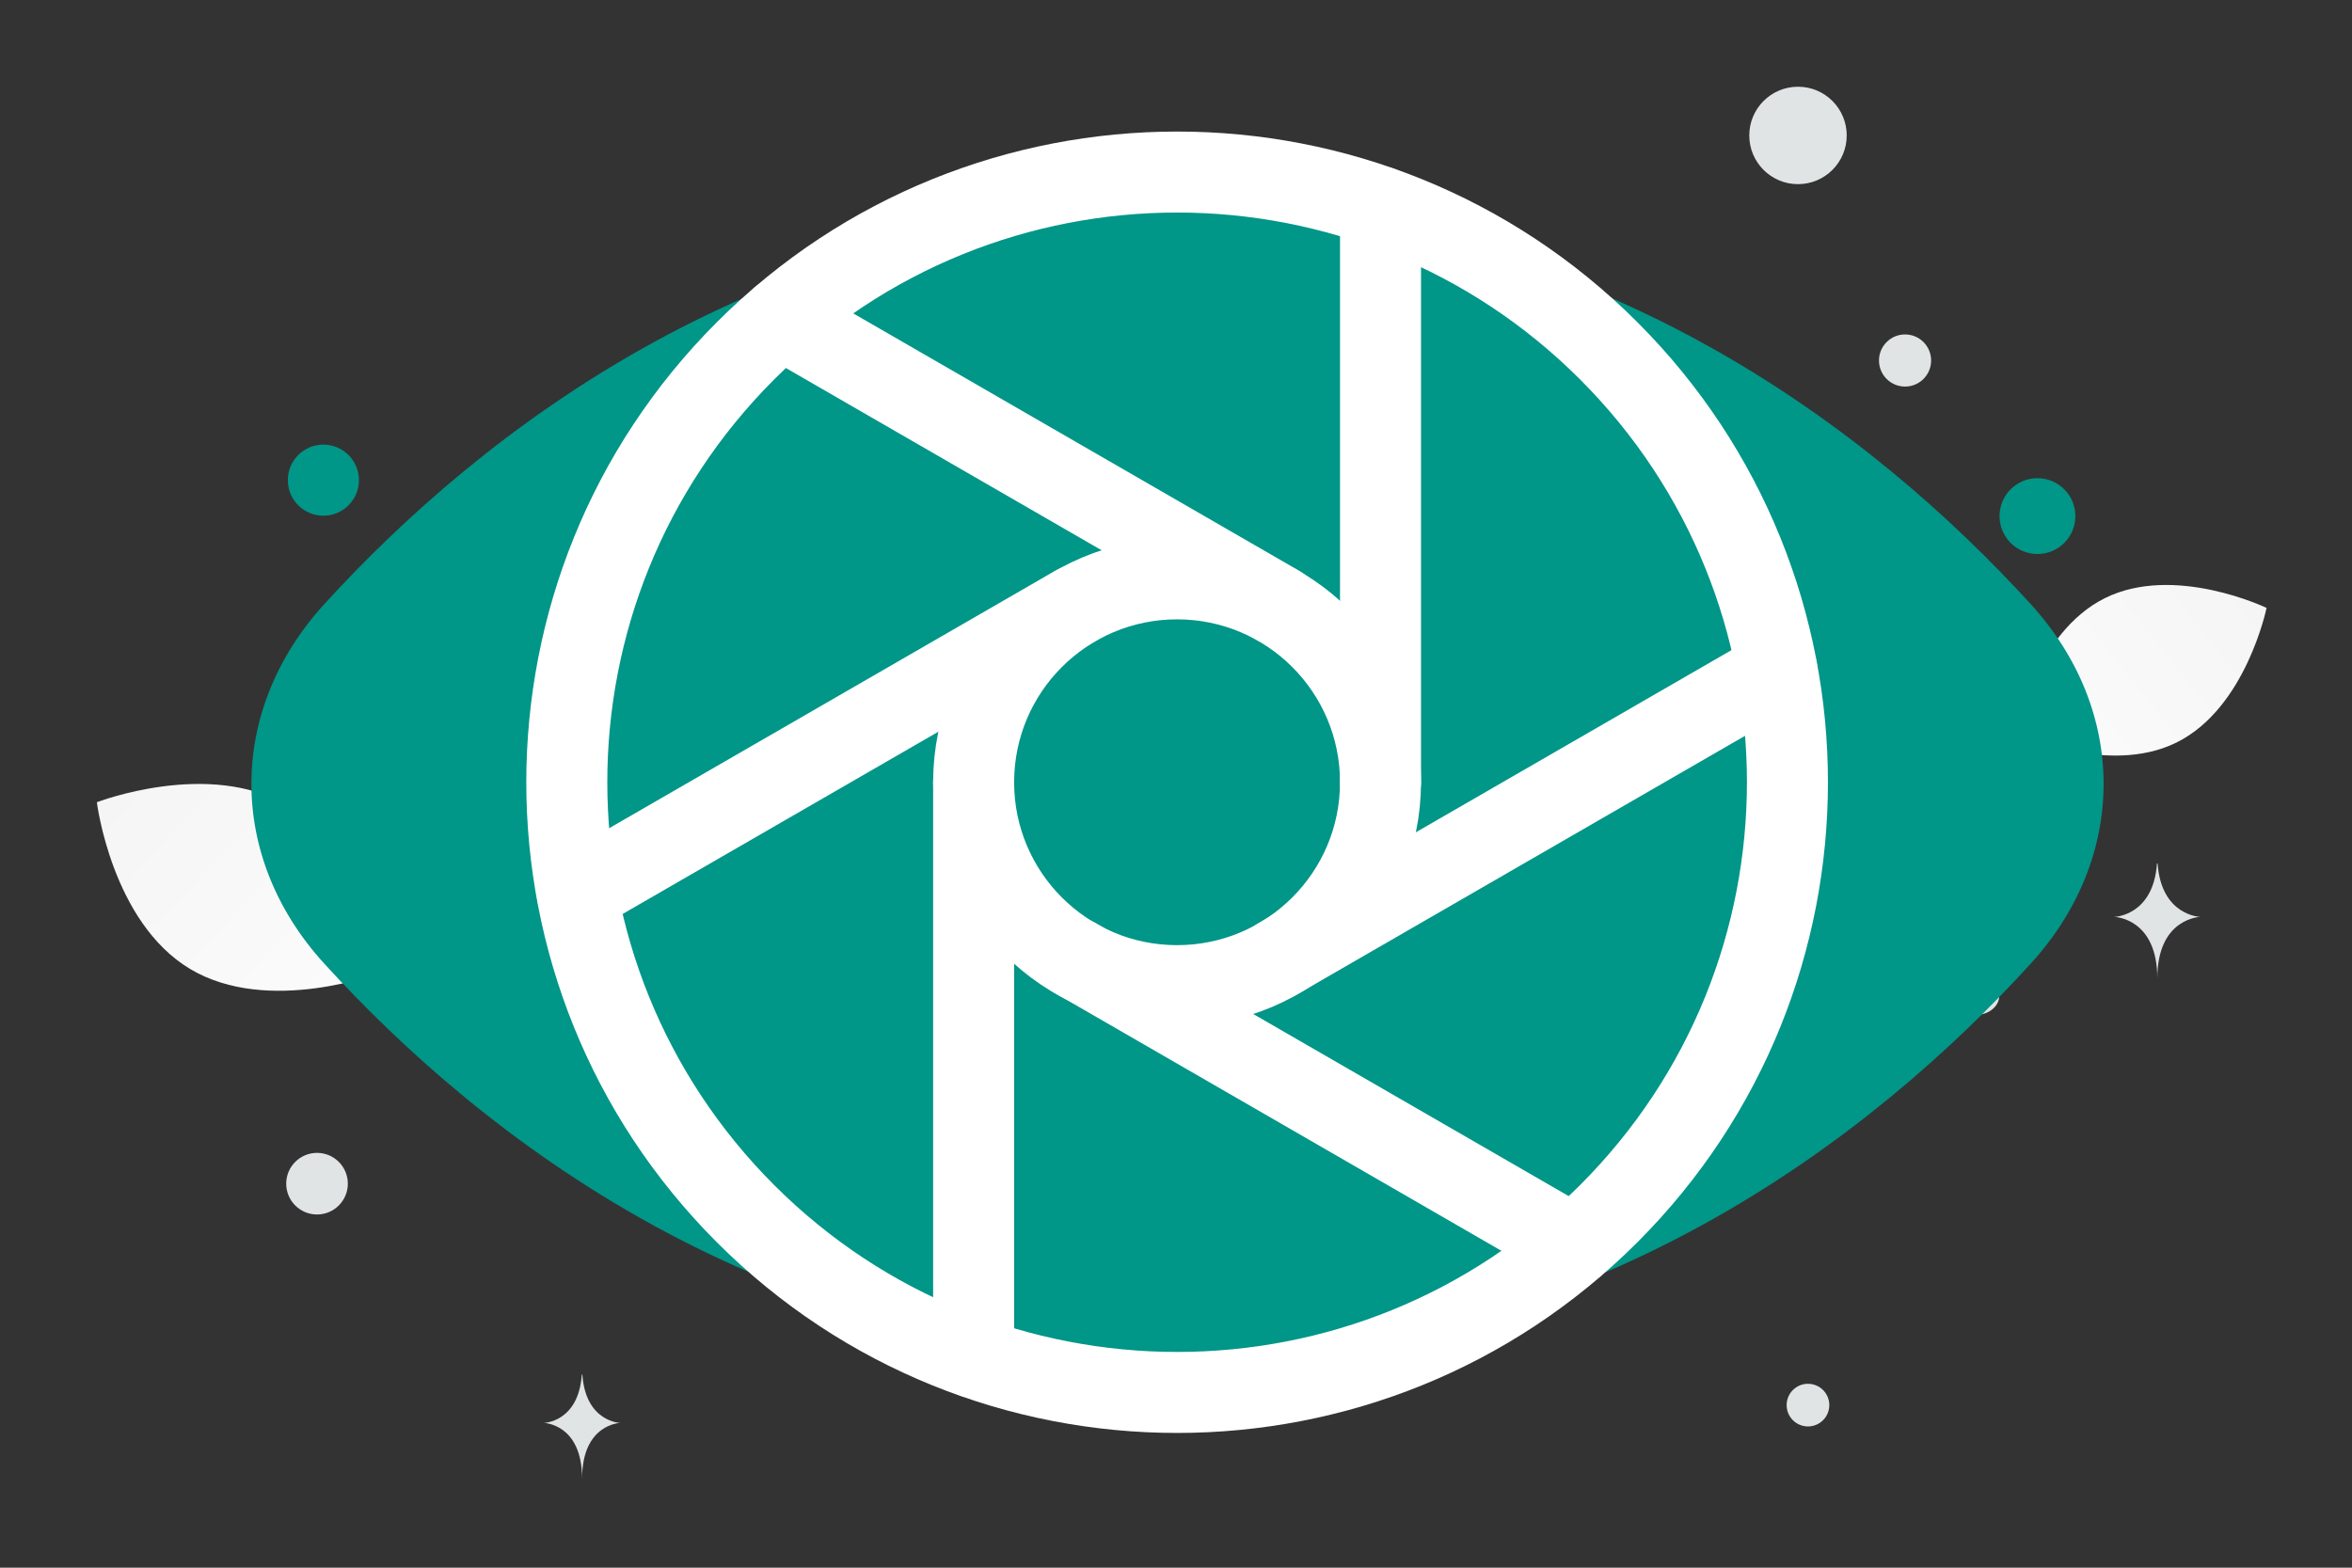 <svg width="900" height="600" viewBox="0 0 900 600" fill="none" xmlns="http://www.w3.org/2000/svg"><rect x="0" y="0" width="900" height="600" fill="#333333" stroke="none"/><path fill="transparent" d="M0 0h900v600H0z"/><path d="M832.892 284.16c-26.575 13.183-61.847-3.768-61.847-3.768s7.839-38.316 34.428-51.48c26.575-13.183 61.833 3.749 61.833 3.749s-7.839 38.316-34.414 51.499z" fill="url(#a)"/><path d="M72.72 370.833c30.024 17.994 73.099 1.36 73.099 1.36s-5.632-45.804-35.675-63.778c-30.024-17.995-73.081-1.38-73.081-1.38s5.632 45.803 35.656 63.798z" fill="url(#b)"/><circle cx="779.634" cy="197.527" r="14.511" transform="rotate(180 779.634 197.527)" fill="#009688"/><circle cx="233.105" cy="279.72" r="16.324" transform="rotate(180 233.105 279.72)" fill="#009688"/><circle r="13.604" transform="matrix(-1 0 0 1 123.742 183.771)" fill="#009688"/><circle r="6.348" transform="matrix(-1 0 0 1 655.188 254.509)" fill="#009688"/><circle r="8.162" transform="matrix(-1 0 0 1 691.825 537.779)" fill="#E1E4E5"/><circle r="11.79" transform="matrix(-1 0 0 1 121.309 453.028)" fill="#E1E4E5"/><circle r="8.973" transform="matrix(-1 0 0 1 257.651 151.788)" fill="#E1E4E5"/><circle r="9.976" transform="matrix(-1 0 0 1 728.976 137.976)" fill="#E1E4E5"/><circle r="8.958" transform="scale(1 -1) rotate(-75 -81.255 -230.812)" fill="#E1E4E5"/><circle r="11.918" transform="matrix(-1 0 0 1 375.804 76.51)" fill="#E1E4E5"/><ellipse rx="9.167" ry="7.334" transform="matrix(-1 0 0 1 755.856 381.139)" fill="#E1E4E5"/><circle r="18.644" transform="matrix(0 1 1 0 688.009 51.837)" fill="#E1E4E5"/><path d="M825.376 330.488h.239C827.036 350.61 842 350.919 842 350.919s-16.501.323-16.501 23.572c0-23.249-16.502-23.572-16.502-23.572s14.958-.309 16.379-20.431zM222.63 526.103h.213c1.26 18.211 14.538 18.491 14.538 18.491s-14.642.292-14.642 21.334c0-21.042-14.642-21.334-14.642-21.334s13.273-.28 14.533-18.491z" fill="#E1E4E5"/><path fill-rule="evenodd" clip-rule="evenodd" d="M777.109 231.264c37.128 40.736 37.128 96.766 0 137.503-58.986 64.719-167.83 151.782-326.531 151.782s-267.545-87.063-326.532-151.782c-37.128-40.737-37.128-96.767 0-137.503 58.987-64.72 167.831-151.782 326.532-151.782s267.545 87.062 326.531 151.782z" fill="#009688"/><path d="m615.555 464.544.028-.029c91.193-91.208 91.184-239.074-.021-330.271s-239.071-91.194-330.272.007c-91.201 91.201-91.204 239.066-.007 330.271 91.198 91.205 239.063 91.215 330.272.022" stroke="#fff" stroke-width="31" stroke-linecap="round" stroke-linejoin="round"/><circle r="77.847" transform="matrix(-1 0 0 1 450.411 299.39)" stroke="#fff" stroke-width="31" stroke-linecap="round" stroke-linejoin="round"/><path d="M372.564 299.39v220.044m155.694-220.048V79.218M411.449 231.91 220.886 341.932m268.405 24.817 190.671-110.083m-190.627-24.815L298.771 121.829m112.711 244.86 190.671 110.084" stroke="#fff" stroke-width="31" stroke-linecap="round" stroke-linejoin="round"/><defs><linearGradient id="a" x1="730.841" y1="325.28" x2="950.032" y2="151.899" gradientUnits="userSpaceOnUse"><stop stop-color="#fff"/><stop offset="1" stop-color="#EEE"/></linearGradient><linearGradient id="b" x1="188.905" y1="428.757" x2="-52.681" y2="204.292" gradientUnits="userSpaceOnUse"><stop stop-color="#fff"/><stop offset="1" stop-color="#EEE"/></linearGradient></defs></svg>